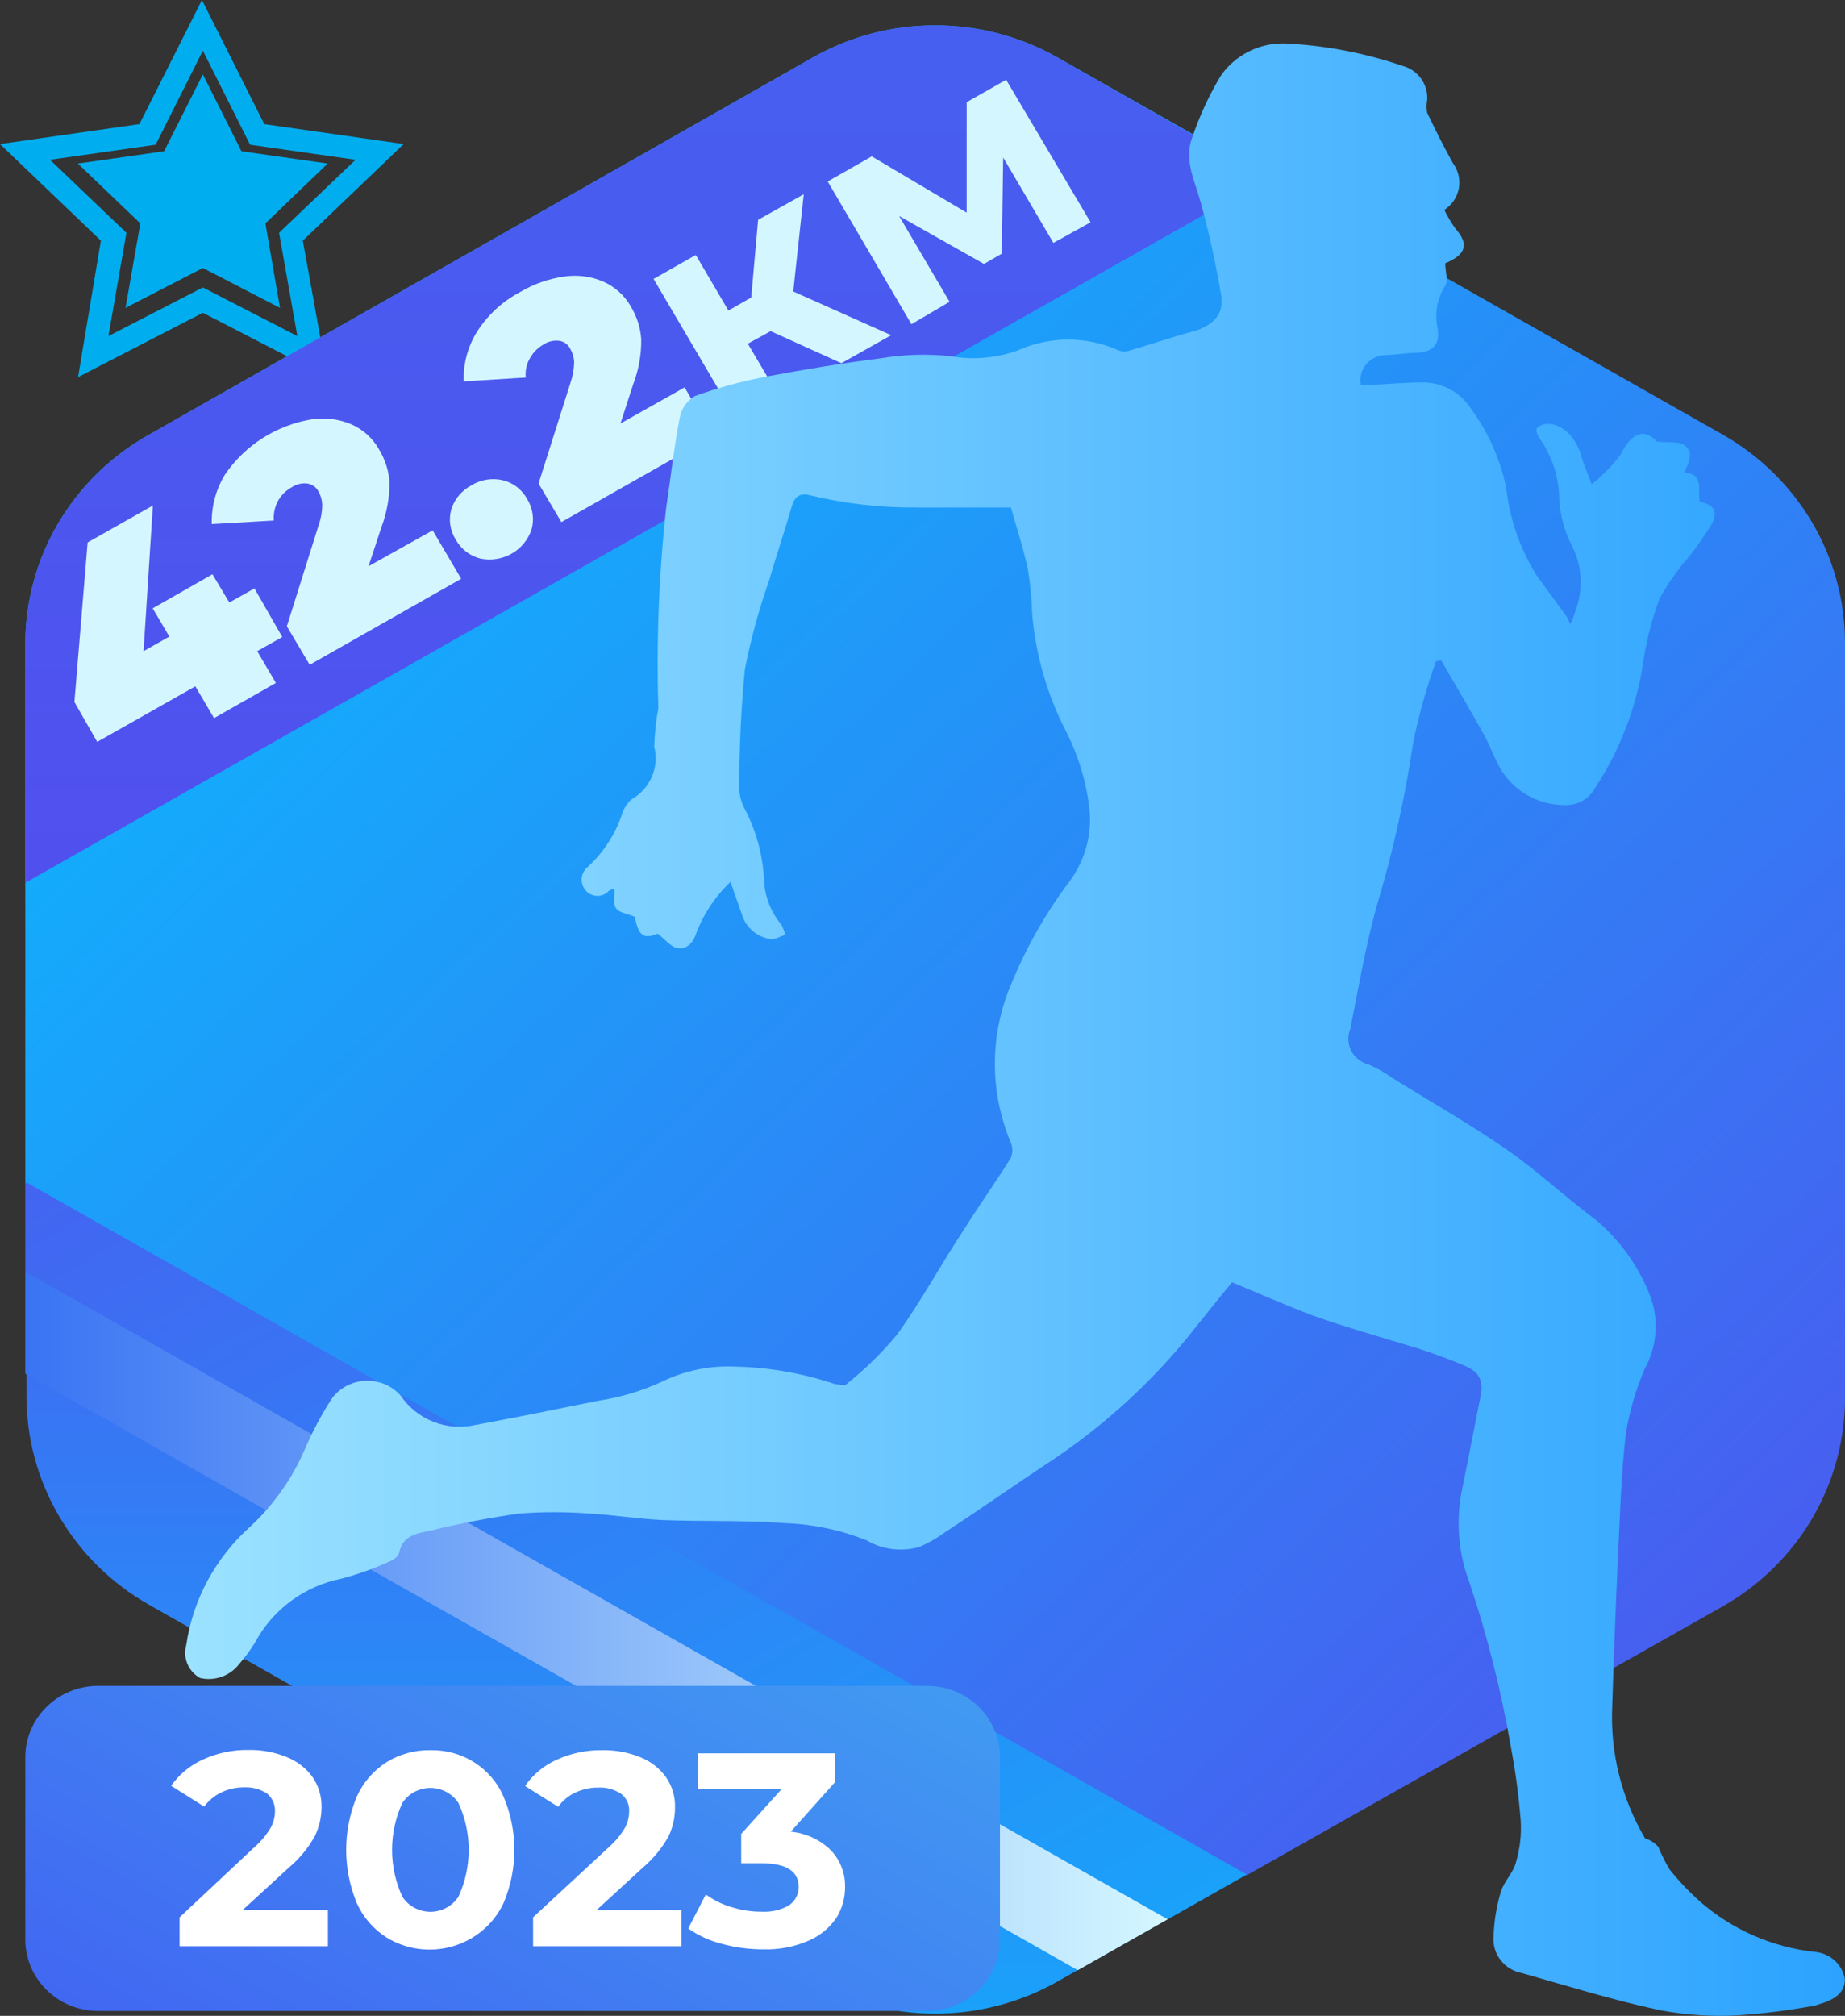 <svg width="65" height="71" viewBox="0 0 65 71" fill="none" xmlns="http://www.w3.org/2000/svg">
<rect x="0" y="0" width="65" height="71" fill="#333333" stroke="none"/>
<path d="M7.147 2.62L8.506 5.327L11.545 5.761L9.35 7.868L9.865 10.844L7.147 9.439L4.422 10.844L4.944 7.868L2.742 5.761L5.781 5.327L7.147 2.62Z" fill="#00AEEF"/>
<path d="M11.537 13.282L7.147 11.017L2.75 13.282L3.554 8.476L0 5.074L4.912 4.372L7.115 0L9.31 4.372L14.222 5.074L10.668 8.476L11.537 13.282ZM7.147 10.125L10.476 11.838L9.832 8.2L12.526 5.627L8.811 5.098L7.147 1.784L5.483 5.098L1.761 5.627L4.454 8.2L3.819 11.838L7.147 10.125Z" fill="#00AEEF"/>
<path d="M65 49.182V22.634C64.999 21.147 64.6 19.687 63.842 18.4C63.084 17.113 61.994 16.045 60.682 15.302L37.263 2.028C35.951 1.284 34.462 0.892 32.946 0.892C31.43 0.892 29.941 1.284 28.629 2.028L5.21 15.334C3.898 16.076 2.808 17.145 2.05 18.432C1.292 19.719 0.893 21.179 0.892 22.665V41.677L43.912 66.055L60.682 56.584C62.005 55.835 63.101 54.755 63.859 53.455C64.617 52.155 65.011 50.68 65 49.182Z" fill="url(#paint0_linear_361_23571)"/>
<path d="M37.263 2.028C35.951 1.284 34.462 0.892 32.946 0.892C31.43 0.892 29.941 1.284 28.629 2.028L5.21 15.334C3.897 16.078 2.807 17.148 2.049 18.436C1.292 19.724 0.892 21.186 0.892 22.673V31.094L44.692 6.274L37.263 2.028Z" fill="url(#paint1_linear_361_23571)"/>
<path d="M9.945 22.436L9.061 22.934L9.72 24.054L7.541 25.293L6.882 24.173L3.425 26.13L2.621 24.725L3.087 19.106L5.387 17.804L5.057 22.934L5.966 22.421L5.379 21.426L7.485 20.227L8.08 21.221L8.964 20.724L9.945 22.436Z" fill="#D4F7FF"/>
<path d="M15.243 18.68L16.248 20.385L10.91 23.415L10.106 22.058L11.223 18.506C11.307 18.27 11.35 18.023 11.352 17.773C11.346 17.612 11.302 17.456 11.223 17.315C11.185 17.24 11.13 17.175 11.062 17.126C10.993 17.076 10.913 17.044 10.829 17.031C10.634 17.007 10.436 17.055 10.274 17.165C10.07 17.277 9.903 17.444 9.792 17.646C9.679 17.857 9.629 18.095 9.647 18.333L7.461 18.459C7.443 17.846 7.605 17.241 7.927 16.715C8.277 16.2 8.731 15.762 9.26 15.426C9.79 15.091 10.384 14.866 11.006 14.766C11.473 14.699 11.949 14.762 12.381 14.947C12.795 15.129 13.137 15.44 13.354 15.831C13.566 16.179 13.693 16.571 13.723 16.976C13.726 17.514 13.631 18.049 13.442 18.554L12.984 19.943L15.243 18.68Z" fill="#D4F7FF"/>
<path d="M16.923 19.674C16.739 19.628 16.567 19.544 16.417 19.428C16.268 19.313 16.145 19.168 16.055 19.004C15.954 18.845 15.889 18.668 15.863 18.483C15.836 18.298 15.85 18.11 15.902 17.93C16.017 17.571 16.271 17.271 16.61 17.094C16.771 16.994 16.95 16.927 17.138 16.896C17.326 16.865 17.518 16.87 17.703 16.912C17.887 16.956 18.06 17.038 18.21 17.152C18.359 17.267 18.483 17.411 18.571 17.575C18.672 17.735 18.737 17.914 18.763 18.1C18.79 18.286 18.776 18.476 18.724 18.656C18.604 19.014 18.354 19.315 18.021 19.503C17.689 19.69 17.298 19.752 16.923 19.674Z" fill="#D4F7FF"/>
<path d="M24.119 13.645L25.124 15.358L19.777 18.388L18.973 17.031L20.099 13.479C20.181 13.243 20.224 12.995 20.228 12.745C20.219 12.585 20.172 12.428 20.091 12.288C20.055 12.213 20.001 12.148 19.934 12.098C19.867 12.049 19.788 12.016 19.705 12.004C19.507 11.978 19.306 12.026 19.142 12.138C18.942 12.252 18.778 12.419 18.668 12.619C18.548 12.825 18.497 13.062 18.523 13.298L16.336 13.432C16.316 12.819 16.478 12.212 16.803 11.688C17.178 11.097 17.705 10.612 18.33 10.283C18.805 10.002 19.333 9.817 19.882 9.739C20.348 9.672 20.825 9.734 21.257 9.92C21.67 10.104 22.011 10.414 22.229 10.804C22.439 11.152 22.563 11.544 22.591 11.948C22.598 12.487 22.503 13.022 22.31 13.527L21.86 14.916L24.119 13.645Z" fill="#D4F7FF"/>
<path d="M27.15 11.664L26.346 12.106L27.471 14.008L25.984 14.852L23.025 9.825L24.513 8.981L25.662 10.938L26.466 10.48L26.708 7.742L28.316 6.842L27.946 10.267L31.395 11.806L29.642 12.793L27.15 11.664Z" fill="#D4F7FF"/>
<path d="M37.111 8.555L35.342 5.548L35.294 8.934L34.667 9.297L31.676 7.608L33.453 10.63L32.11 11.419L29.16 6.392L30.711 5.508L34.056 7.489V3.599L35.447 2.81L38.421 7.829L37.111 8.555Z" fill="#D4F7FF"/>
<path d="M0.933 49.182C0.933 50.669 1.332 52.131 2.09 53.419C2.848 54.707 3.937 55.777 5.25 56.521L28.629 69.787C29.941 70.532 31.43 70.924 32.946 70.924C34.462 70.924 35.951 70.532 37.264 69.787L43.912 66.015L0.933 41.645V49.182Z" fill="url(#paint2_linear_361_23571)"/>
<path d="M43.912 66.031L0.892 41.653V44.794L41.138 67.601L43.912 66.031Z" fill="url(#paint3_linear_361_23571)"/>
<path d="M41.138 67.601L0.892 44.794V48.385L37.971 69.393L41.138 67.601Z" fill="url(#paint4_linear_361_23571)"/>
<path d="M50.778 23.265C51.285 24.141 51.799 25.009 52.289 25.893C52.474 26.232 52.611 26.603 52.788 26.943C53.006 27.369 53.342 27.728 53.757 27.977C54.172 28.227 54.649 28.358 55.136 28.355C55.355 28.364 55.572 28.31 55.762 28.201C55.951 28.092 56.105 27.932 56.205 27.74C57.081 26.401 57.656 24.894 57.893 23.32C58.004 22.558 58.196 21.81 58.464 21.087C58.755 20.56 59.102 20.065 59.501 19.611C59.791 19.243 60.06 18.858 60.305 18.459C60.538 18.025 60.385 17.772 59.879 17.67C59.79 17.291 60.072 16.707 59.34 16.644C59.493 16.297 59.694 15.926 59.34 15.681C59.139 15.539 58.793 15.594 58.375 15.555C57.909 15.058 57.475 15.255 57.097 16.005C56.805 16.397 56.462 16.75 56.076 17.054C55.923 16.644 55.795 16.368 55.714 16.076C55.529 15.413 55.047 14.923 54.524 14.931C54.456 14.929 54.388 14.94 54.324 14.965C54.261 14.989 54.203 15.026 54.155 15.073C54.098 15.129 54.155 15.326 54.227 15.421C54.696 16.079 54.944 16.866 54.934 17.67C54.98 18.196 55.125 18.71 55.361 19.185C55.551 19.548 55.661 19.947 55.683 20.355C55.705 20.763 55.639 21.171 55.489 21.553C55.45 21.704 55.391 21.85 55.312 21.987C55.287 21.895 55.249 21.808 55.2 21.726L54.13 20.258C53.546 19.317 53.181 18.261 53.061 17.165C52.836 16.096 52.369 15.09 51.694 14.221C51.505 13.982 51.261 13.789 50.981 13.659C50.702 13.528 50.396 13.464 50.087 13.471C49.516 13.471 48.945 13.527 48.374 13.55H47.94C47.918 13.43 47.922 13.306 47.952 13.186C47.981 13.067 48.035 12.955 48.111 12.857C48.186 12.76 48.281 12.678 48.39 12.618C48.499 12.558 48.62 12.521 48.744 12.508C49.098 12.508 49.443 12.438 49.797 12.43C50.465 12.43 50.754 12.161 50.641 11.53C50.539 11.024 50.637 10.499 50.915 10.062C51.027 9.865 50.915 9.549 50.915 9.273C51.719 8.941 51.719 8.555 51.268 8.042C51.123 7.836 50.994 7.62 50.883 7.395C51.015 7.31 51.129 7.199 51.216 7.07C51.304 6.941 51.365 6.796 51.394 6.643C51.423 6.491 51.421 6.334 51.387 6.182C51.353 6.031 51.288 5.887 51.196 5.761C50.866 5.177 50.569 4.569 50.279 3.97C50.251 3.826 50.251 3.679 50.279 3.536C50.302 3.265 50.228 2.996 50.069 2.774C49.911 2.552 49.678 2.391 49.411 2.32C48.082 1.866 46.693 1.6 45.287 1.531C44.839 1.516 44.394 1.613 43.995 1.814C43.595 2.014 43.254 2.31 43.004 2.675C42.591 3.365 42.254 4.095 41.999 4.854C41.701 5.643 42.103 6.385 42.304 7.142C42.602 8.229 42.843 9.33 43.028 10.441C43.124 11.104 42.682 11.498 42.007 11.68C41.331 11.861 40.544 12.13 39.812 12.343C39.682 12.39 39.54 12.39 39.41 12.343C38.853 12.091 38.247 11.961 37.633 11.961C37.02 11.961 36.414 12.091 35.856 12.343C35.085 12.62 34.252 12.688 33.445 12.54C32.641 12.459 31.829 12.486 31.033 12.619C29.658 12.793 28.291 13.021 26.941 13.274C26.101 13.436 25.276 13.663 24.473 13.953C24.331 14.039 24.211 14.154 24.119 14.29C24.027 14.426 23.967 14.581 23.942 14.742C23.741 15.784 23.628 16.833 23.468 17.899C23.212 20.236 23.12 22.588 23.194 24.938C23.111 25.386 23.063 25.84 23.049 26.296C23.14 26.65 23.11 27.023 22.965 27.359C22.82 27.695 22.567 27.975 22.246 28.158C22.086 28.304 21.969 28.489 21.908 28.695C21.671 29.392 21.262 30.021 20.718 30.526C20.654 30.575 20.601 30.637 20.562 30.708C20.523 30.779 20.5 30.856 20.493 30.936C20.486 31.016 20.496 31.097 20.522 31.173C20.549 31.249 20.591 31.319 20.646 31.378C20.696 31.433 20.758 31.478 20.828 31.508C20.897 31.539 20.972 31.555 21.048 31.555C21.124 31.555 21.199 31.539 21.268 31.508C21.337 31.478 21.399 31.433 21.45 31.378C21.498 31.331 21.586 31.331 21.651 31.307C21.651 31.544 21.586 31.82 21.699 31.985C21.811 32.151 22.109 32.183 22.366 32.293C22.495 32.988 22.696 33.082 23.17 32.885C23.427 33.082 23.628 33.351 23.861 33.39C24.239 33.453 24.448 33.161 24.553 32.806C24.814 32.148 25.217 31.553 25.735 31.062C25.887 31.504 26.016 31.851 26.137 32.206C26.205 32.435 26.339 32.64 26.523 32.795C26.707 32.951 26.933 33.051 27.174 33.082C27.327 33.082 27.495 32.98 27.664 32.925C27.633 32.801 27.587 32.682 27.527 32.569C27.155 32.123 26.94 31.568 26.916 30.991C26.876 30.134 26.651 29.295 26.257 28.529C26.14 28.32 26.068 28.088 26.048 27.85C26.04 26.425 26.104 25 26.241 23.581C26.451 22.51 26.739 21.455 27.102 20.424C27.359 19.548 27.648 18.68 27.905 17.804C27.994 17.504 28.179 17.362 28.484 17.433C29.731 17.737 31.011 17.886 32.295 17.875H35.615C35.8 18.53 36.041 19.272 36.21 20.029C36.297 20.552 36.348 21.079 36.363 21.608C36.482 23.034 36.878 24.424 37.529 25.704C37.978 26.57 38.266 27.508 38.381 28.474C38.478 29.38 38.232 30.291 37.69 31.031C36.836 32.163 36.136 33.399 35.607 34.708C34.864 36.477 34.864 38.463 35.607 40.232C35.645 40.321 35.665 40.416 35.665 40.513C35.665 40.609 35.645 40.704 35.607 40.793C35.069 41.645 34.49 42.466 33.951 43.318C33.147 44.541 32.456 45.82 31.612 46.996C31.076 47.64 30.475 48.23 29.819 48.755C29.747 48.819 29.553 48.755 29.433 48.755C28.286 48.367 27.084 48.157 25.871 48.132C24.993 48.095 24.119 48.277 23.331 48.661C22.61 48.994 21.843 49.222 21.056 49.34C19.617 49.632 18.186 49.923 16.738 50.192C16.246 50.301 15.732 50.261 15.264 50.076C14.796 49.891 14.396 49.571 14.118 49.158C13.966 48.986 13.778 48.85 13.566 48.759C13.354 48.668 13.124 48.625 12.892 48.632C12.661 48.64 12.435 48.698 12.229 48.803C12.024 48.907 11.845 49.056 11.706 49.237C11.329 49.816 11.004 50.426 10.733 51.06C10.292 52.082 9.64 53.003 8.82 53.767C7.593 54.86 6.794 56.34 6.56 57.95C6.5 58.168 6.516 58.399 6.604 58.608C6.693 58.817 6.85 58.99 7.051 59.102C7.302 59.16 7.564 59.145 7.807 59.059C8.049 58.974 8.261 58.821 8.418 58.62C8.633 58.374 8.827 58.11 8.996 57.831C9.305 57.26 9.739 56.763 10.267 56.376C10.796 55.99 11.405 55.724 12.051 55.598C12.624 55.443 13.184 55.242 13.724 54.998C13.86 54.943 14.037 54.816 14.061 54.69C14.19 54.051 14.737 54.004 15.211 53.901C16.227 53.653 17.254 53.455 18.29 53.309C19.111 53.246 19.937 53.246 20.758 53.309C21.619 53.356 22.471 53.498 23.331 53.538C24.77 53.593 26.217 53.538 27.648 53.648C28.639 53.681 29.616 53.887 30.534 54.256C30.811 54.417 31.119 54.52 31.439 54.559C31.758 54.599 32.082 54.573 32.392 54.485C32.722 54.342 33.035 54.162 33.324 53.948C34.538 53.159 35.736 52.307 36.974 51.494C38.793 50.291 40.419 48.828 41.798 47.154C42.336 46.491 42.859 45.82 43.406 45.165C44.346 45.559 45.263 45.954 46.219 46.325C47.45 46.759 48.712 47.114 49.95 47.493C50.505 47.666 51.043 47.872 51.558 48.085C52.072 48.298 52.289 48.558 52.153 49.221C51.92 50.358 51.711 51.494 51.477 52.623C51.292 53.683 51.398 54.772 51.783 55.779C52.407 57.646 52.888 59.556 53.222 61.493C53.388 62.367 53.506 63.25 53.576 64.137C53.605 64.638 53.545 65.139 53.399 65.62C53.302 65.975 52.981 66.275 52.876 66.63C52.721 67.143 52.635 67.674 52.619 68.209C52.594 68.507 52.683 68.804 52.869 69.042C53.055 69.28 53.324 69.441 53.624 69.495C55.232 69.953 56.84 70.45 58.496 70.805C59.415 70.978 60.352 71.036 61.286 70.979C62.146 70.918 63.002 70.81 63.85 70.655C63.947 70.655 64.043 70.6 64.14 70.576C64.743 70.395 65.016 70.103 64.992 69.685C64.945 69.443 64.821 69.222 64.638 69.054C64.454 68.886 64.22 68.781 63.971 68.753C62.453 68.593 61.024 67.969 59.887 66.97C59.499 66.624 59.141 66.246 58.818 65.841C58.667 65.588 58.535 65.324 58.424 65.052C58.301 64.91 58.139 64.805 57.957 64.752C57.126 63.341 56.724 61.725 56.8 60.096C56.853 58.349 56.92 56.605 57.001 54.864C57.073 53.396 57.113 51.928 57.282 50.468C57.411 49.696 57.633 48.941 57.941 48.219C58.147 47.847 58.275 47.438 58.316 47.016C58.358 46.594 58.312 46.169 58.182 45.764C57.787 44.679 57.111 43.714 56.221 42.963C55.151 42.174 54.195 41.258 53.109 40.509C51.815 39.609 50.432 38.82 49.09 37.991C48.821 37.793 48.53 37.626 48.221 37.494C48.09 37.462 47.968 37.402 47.862 37.32C47.756 37.237 47.669 37.133 47.608 37.016C47.546 36.897 47.511 36.768 47.504 36.635C47.498 36.503 47.52 36.37 47.57 36.247C47.86 34.811 48.101 33.359 48.495 31.938C49.067 30.04 49.499 28.104 49.789 26.146C49.986 25.175 50.255 24.221 50.593 23.289L50.778 23.265Z" fill="url(#paint5_linear_361_23571)"/>
<path d="M32.665 59.378H3.457C2.041 59.378 0.892 60.505 0.892 61.895V68.311C0.892 69.702 2.041 70.829 3.457 70.829H32.665C34.081 70.829 35.229 69.702 35.229 68.311V61.895C35.229 60.505 34.081 59.378 32.665 59.378Z" fill="url(#paint6_linear_361_23571)"/>
<path d="M11.553 67.27V68.548H6.327V67.53L8.972 65.052C9.198 64.854 9.39 64.622 9.543 64.365C9.636 64.19 9.686 63.995 9.688 63.797C9.692 63.68 9.67 63.563 9.623 63.455C9.576 63.347 9.504 63.251 9.414 63.174C9.177 63.019 8.895 62.941 8.61 62.953C8.332 62.949 8.057 63.009 7.806 63.127C7.563 63.242 7.353 63.415 7.195 63.632L6.03 62.898C6.31 62.496 6.696 62.177 7.147 61.974C7.65 61.742 8.2 61.626 8.755 61.635C9.218 61.626 9.678 61.712 10.106 61.888C10.466 62.032 10.777 62.273 11.006 62.582C11.222 62.896 11.335 63.268 11.328 63.647C11.328 64.005 11.246 64.359 11.087 64.681C10.852 65.101 10.541 65.475 10.17 65.786L8.562 67.262L11.553 67.27Z" fill="white"/>
<path d="M13.627 68.248C13.164 67.955 12.798 67.535 12.574 67.041C12.07 65.832 12.07 64.477 12.574 63.269C12.798 62.774 13.164 62.355 13.627 62.061C14.085 61.78 14.615 61.635 15.155 61.643C15.701 61.63 16.239 61.777 16.699 62.067C17.159 62.357 17.52 62.775 17.735 63.269C17.99 63.866 18.121 64.507 18.121 65.155C18.121 65.802 17.99 66.444 17.735 67.041C17.564 67.401 17.317 67.722 17.011 67.982C16.704 68.242 16.345 68.435 15.957 68.549C15.569 68.663 15.161 68.696 14.759 68.644C14.358 68.592 13.972 68.457 13.627 68.248ZM16.152 66.804C16.39 66.286 16.513 65.724 16.513 65.155C16.513 64.586 16.39 64.024 16.152 63.505C16.045 63.342 15.899 63.208 15.726 63.115C15.553 63.023 15.36 62.974 15.163 62.974C14.966 62.974 14.772 63.023 14.599 63.115C14.426 63.208 14.28 63.342 14.174 63.505C13.935 64.024 13.812 64.586 13.812 65.155C13.812 65.724 13.935 66.286 14.174 66.804C14.28 66.967 14.426 67.101 14.599 67.194C14.772 67.287 14.966 67.336 15.163 67.336C15.36 67.336 15.553 67.287 15.726 67.194C15.899 67.101 16.045 66.967 16.152 66.804Z" fill="white"/>
<path d="M24.006 67.27V68.548H18.781V67.53L21.45 65.06C21.675 64.862 21.868 64.63 22.021 64.373C22.113 64.198 22.163 64.003 22.165 63.805C22.173 63.687 22.152 63.568 22.103 63.459C22.054 63.351 21.979 63.256 21.884 63.182C21.648 63.024 21.365 62.946 21.08 62.961C20.802 62.957 20.527 63.017 20.276 63.134C20.03 63.246 19.819 63.42 19.665 63.639L18.499 62.906C18.774 62.503 19.159 62.183 19.609 61.982C20.111 61.751 20.661 61.635 21.217 61.643C21.68 61.634 22.14 61.72 22.567 61.895C22.926 62.039 23.236 62.28 23.46 62.59C23.679 62.903 23.792 63.276 23.781 63.655C23.784 64.013 23.704 64.366 23.548 64.689C23.311 65.108 23.001 65.482 22.632 65.794L21.024 67.27H24.006Z" fill="white"/>
<path d="M29.288 65.186C29.612 65.538 29.785 65.999 29.771 66.472C29.773 66.857 29.665 67.235 29.457 67.562C29.218 67.909 28.884 68.183 28.492 68.351C27.987 68.572 27.437 68.677 26.884 68.659C26.398 68.659 25.914 68.595 25.445 68.469C25.015 68.362 24.609 68.177 24.247 67.925L24.866 66.725C25.142 66.927 25.453 67.08 25.783 67.175C26.126 67.282 26.484 67.336 26.844 67.333C27.176 67.351 27.505 67.275 27.793 67.112C27.899 67.039 27.986 66.942 28.047 66.83C28.107 66.717 28.138 66.592 28.139 66.465C28.139 65.912 27.704 65.628 26.844 65.628H26.113V64.594L27.536 63.016H24.593V61.753H29.417V62.771L27.857 64.515C28.4 64.566 28.907 64.804 29.288 65.186Z" fill="white"/>
<defs>
<linearGradient id="paint0_linear_361_23571" x1="12.381" y1="9.526" x2="59.566" y2="59.306" gradientUnits="userSpaceOnUse">
<stop stop-color="#0DB5FD"/>
<stop offset="1" stop-color="#485DF0"/>
</linearGradient>
<linearGradient id="paint1_linear_361_23571" x1="22.792" y1="-37.951" x2="22.792" y2="32.088" gradientUnits="userSpaceOnUse">
<stop stop-color="#3974F3"/>
<stop offset="1" stop-color="#514FEE"/>
</linearGradient>
<linearGradient id="paint2_linear_361_23571" x1="22.406" y1="80.472" x2="22.406" y2="37.999" gradientUnits="userSpaceOnUse">
<stop stop-color="#0DB5FD"/>
<stop offset="1" stop-color="#485DF0"/>
</linearGradient>
<linearGradient id="paint3_linear_361_23571" x1="39.474" y1="84.434" x2="9.133" y2="30.906" gradientUnits="userSpaceOnUse">
<stop stop-color="#0DB5FD"/>
<stop offset="1" stop-color="#485DF0"/>
</linearGradient>
<linearGradient id="paint4_linear_361_23571" x1="0.892" y1="57.097" x2="41.138" y2="57.097" gradientUnits="userSpaceOnUse">
<stop stop-color="#3974F3"/>
<stop offset="1" stop-color="#D4F7FF"/>
</linearGradient>
<linearGradient id="paint5_linear_361_23571" x1="6.536" y1="36.184" x2="65" y2="36.184" gradientUnits="userSpaceOnUse">
<stop stop-color="#9BE2FF"/>
<stop offset="1" stop-color="#2CA3FF"/>
</linearGradient>
<linearGradient id="paint6_linear_361_23571" x1="24.223" y1="54.627" x2="11.879" y2="76.409" gradientUnits="userSpaceOnUse">
<stop stop-color="#4199F2"/>
<stop offset="1" stop-color="#4167F2"/>
</linearGradient>
</defs>
</svg>
